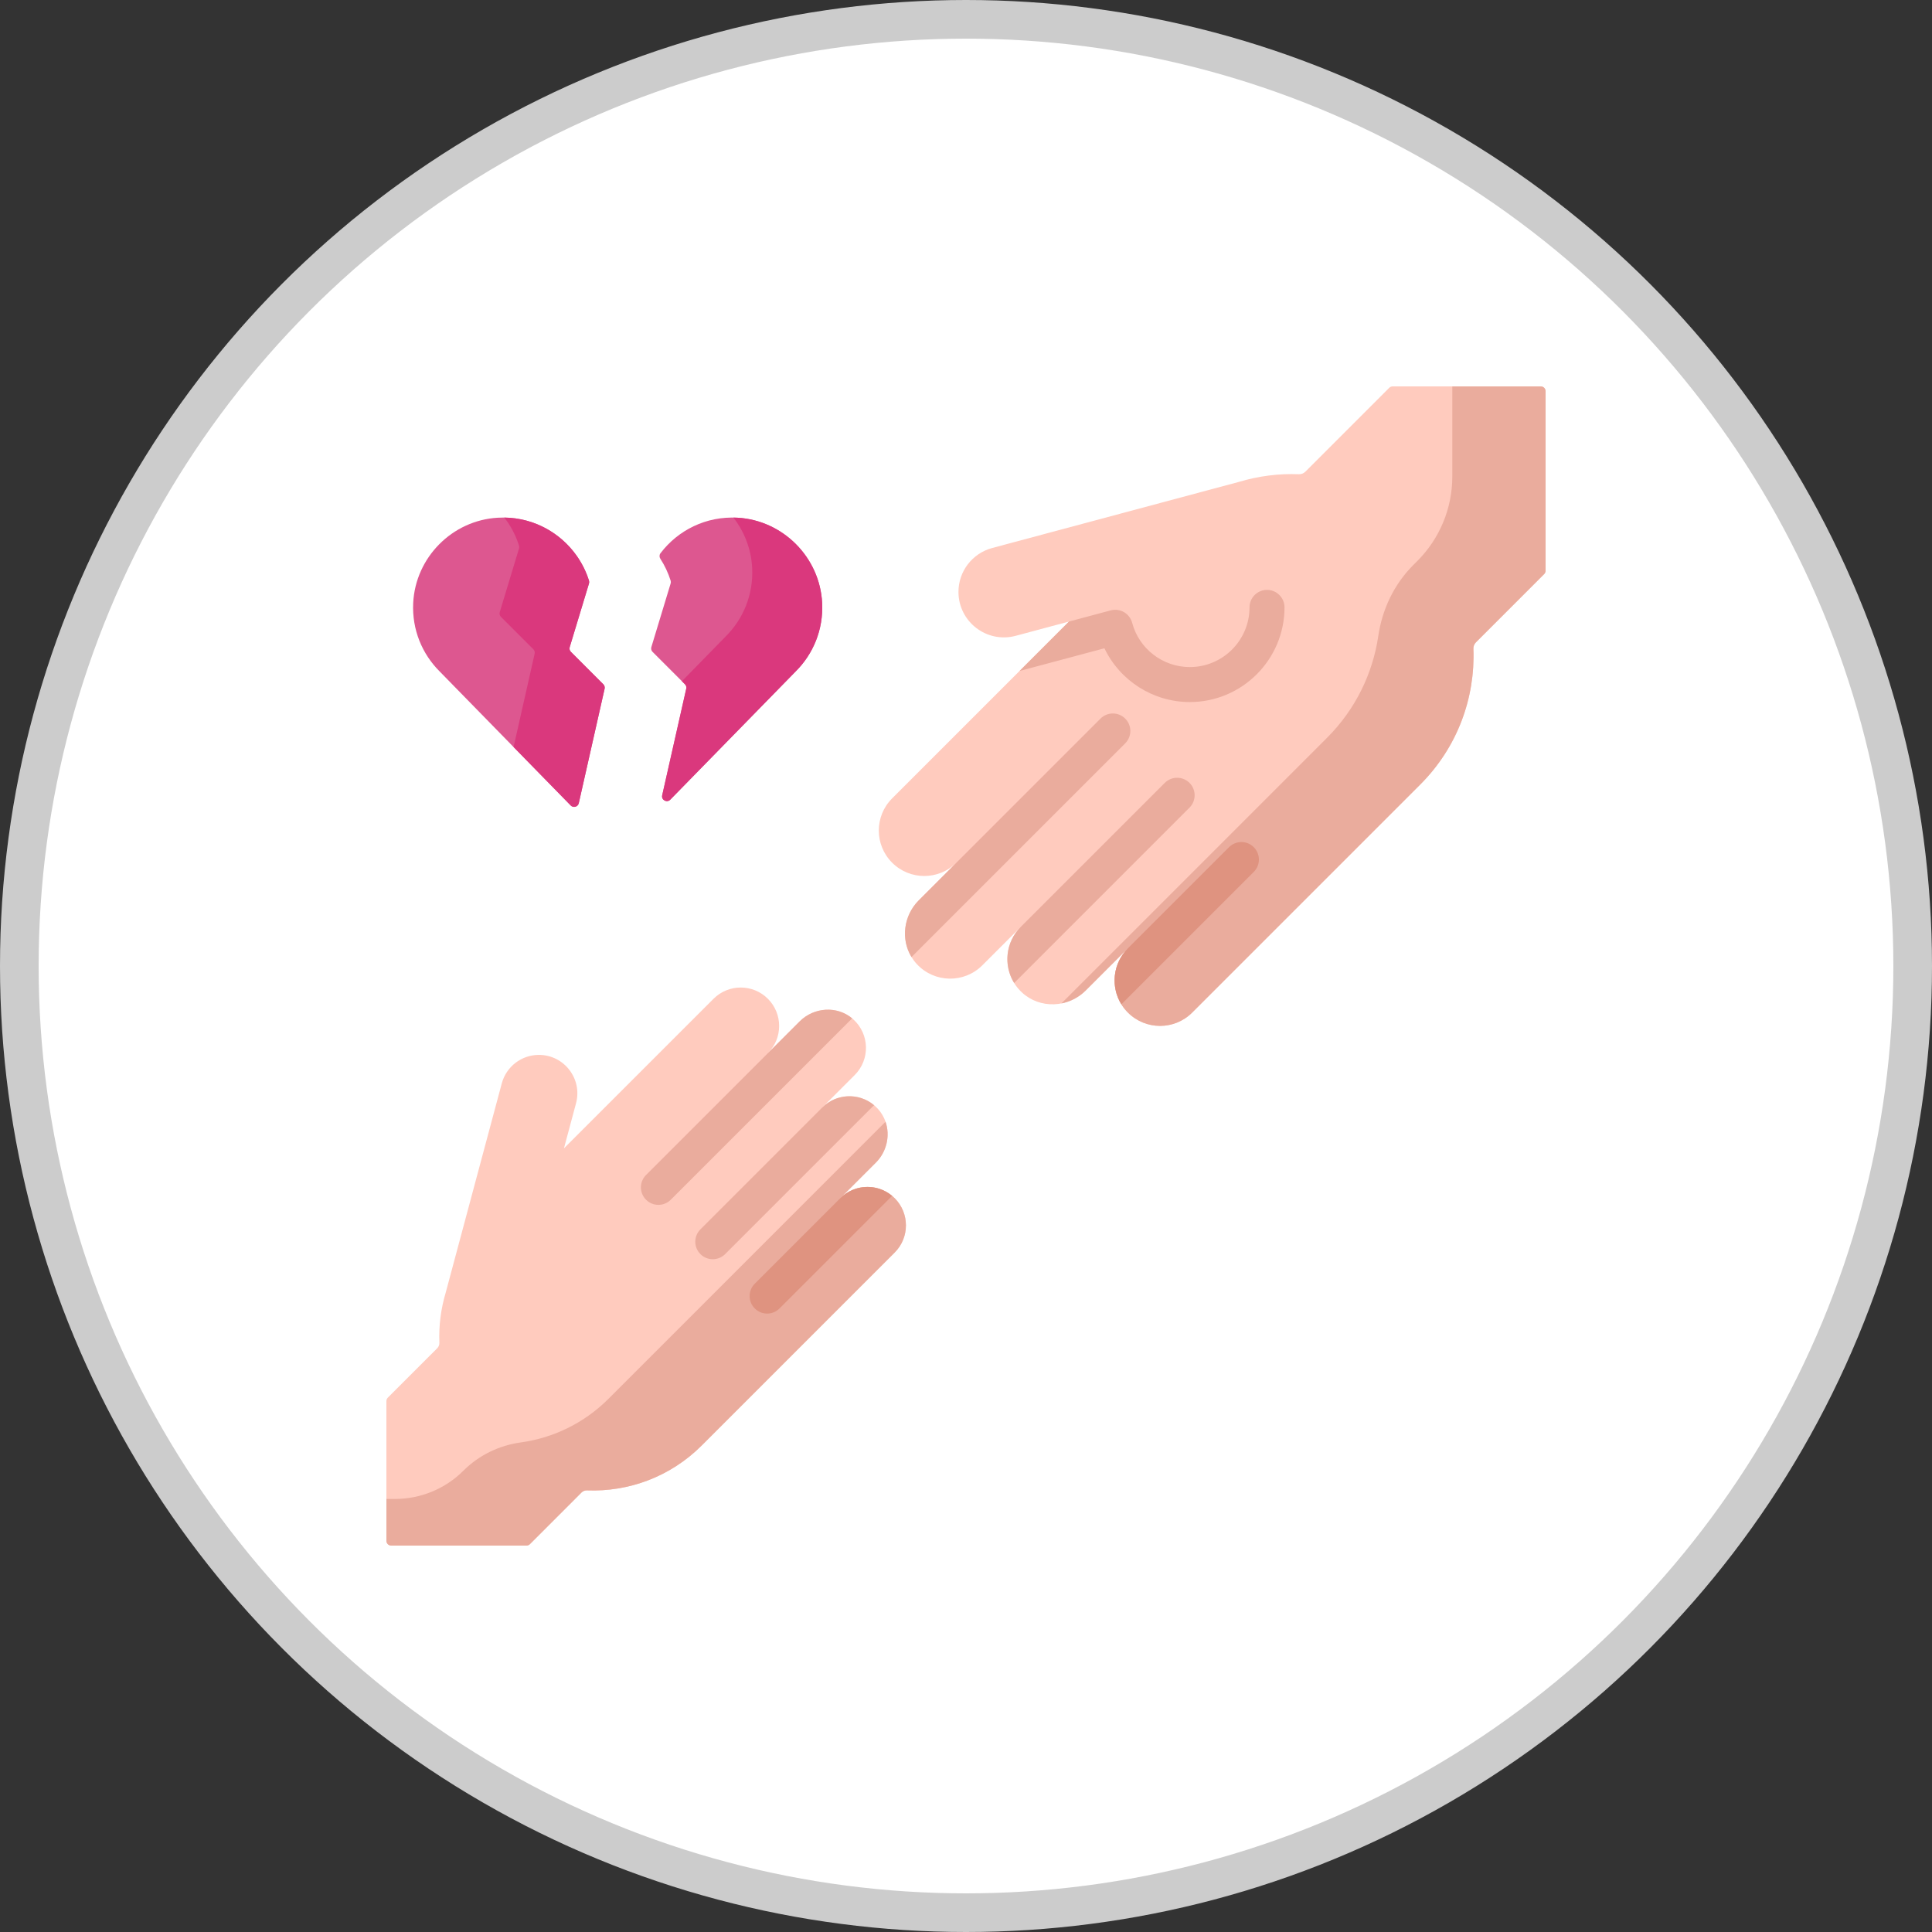 <svg xmlns="http://www.w3.org/2000/svg" width="100" height="100" fill="none" viewBox="0 0 100 100"><rect x="0" y="0" width="100" height="100" fill="#333333" stroke="none"/><circle cx="50" cy="50" r="49" fill="#fff" stroke="#CCC" stroke-width="2"/><g clip-path="url(#clip0)"><path fill="#DD5790" d="M29.551 33.74C29.486 33.676 29.462 33.581 29.489 33.494L30.486 30.201C30.501 30.153 30.501 30.102 30.486 30.054C30.342 29.594 30.128 29.165 29.858 28.779C28.966 27.506 27.456 26.698 25.762 26.797C23.407 26.933 21.503 28.855 21.387 31.211C21.319 32.595 21.855 33.855 22.754 34.751H22.754L29.54 41.691C29.677 41.831 29.915 41.763 29.958 41.572L31.295 35.648C31.313 35.565 31.288 35.478 31.228 35.418L29.551 33.74Z"/><path fill="#DD5790" d="M41.187 34.75C42.086 33.855 42.623 32.595 42.554 31.211C42.437 28.855 40.533 26.933 38.178 26.797C36.548 26.702 35.087 27.447 34.185 28.638C34.122 28.721 34.123 28.835 34.18 28.922C34.405 29.27 34.585 29.65 34.712 30.053C34.727 30.101 34.726 30.153 34.712 30.201L33.714 33.493C33.688 33.581 33.711 33.675 33.776 33.74L35.454 35.418C35.514 35.478 35.539 35.565 35.52 35.647L34.275 41.164C34.22 41.407 34.519 41.57 34.693 41.391L41.187 34.75Z"/><path fill="#DA387D" d="M31.228 35.418L29.55 33.74C29.486 33.676 29.462 33.581 29.488 33.494L30.486 30.201C30.501 30.153 30.501 30.102 30.486 30.054C30.342 29.594 30.128 29.165 29.858 28.779C29.027 27.592 27.658 26.81 26.104 26.789C26.149 26.848 26.193 26.907 26.236 26.968C26.506 27.354 26.72 27.783 26.864 28.243C26.879 28.29 26.879 28.342 26.864 28.39L25.867 31.683C25.84 31.77 25.864 31.865 25.929 31.929L27.607 33.607C27.667 33.667 27.692 33.754 27.673 33.837L26.583 38.666L29.54 41.69C29.677 41.831 29.915 41.763 29.958 41.572L31.295 35.648C31.313 35.565 31.288 35.478 31.228 35.418Z"/><path fill="#DA387D" d="M42.554 31.211C42.437 28.855 40.533 26.933 38.178 26.797C38.105 26.792 38.032 26.79 37.96 26.789C38.528 27.52 38.884 28.423 38.932 29.4C39.001 30.784 38.464 32.044 37.565 32.939H37.565L35.296 35.26L35.454 35.418C35.514 35.478 35.539 35.565 35.52 35.647L34.275 41.164C34.22 41.407 34.519 41.57 34.693 41.391L41.186 34.75H41.186C42.086 33.855 42.622 32.595 42.554 31.211Z"/><path fill="#FFCBBE" d="M67.564 24.416C67.474 24.505 67.352 24.551 67.226 24.546C66.189 24.506 65.147 24.637 64.146 24.937V24.937L51.354 28.365C50.325 28.641 49.61 29.573 49.61 30.637C49.61 32.184 51.078 33.31 52.572 32.91L55.33 32.171L46.176 41.325C45.257 42.244 45.257 43.733 46.176 44.652C47.095 45.571 48.585 45.571 49.503 44.652L47.557 46.599C46.655 47.501 46.588 48.97 47.458 49.904C48.37 50.884 49.905 50.905 50.844 49.966L52.831 47.979C51.892 48.918 51.912 50.453 52.892 51.366C53.826 52.236 55.296 52.169 56.198 51.267L58.381 49.084C57.462 50.003 57.462 51.492 58.381 52.411C59.299 53.33 60.789 53.33 61.708 52.411L73.515 40.604L73.515 40.604C75.445 38.673 76.362 36.113 76.264 33.584C76.259 33.458 76.305 33.335 76.394 33.246L79.927 29.714C79.974 29.667 80 29.603 80 29.537V20.25C80 20.112 79.888 20 79.75 20H72.084C72.017 20 71.953 20.026 71.906 20.073L67.564 24.416Z"/><path fill="#FFCBBE" d="M30.1 77.252C30.175 77.177 30.279 77.138 30.385 77.142C32.524 77.225 34.69 76.45 36.322 74.817L46.308 64.832C47.085 64.055 47.085 62.795 46.308 62.018C45.531 61.241 44.271 61.241 43.494 62.018L45.334 60.178C46.091 59.421 46.161 58.187 45.44 57.394C44.67 56.548 43.359 56.525 42.56 57.325L44.239 55.645C45.039 54.845 45.016 53.534 44.17 52.764C43.377 52.043 42.144 52.113 41.386 52.871L39.746 54.511C40.523 53.734 40.523 52.474 39.746 51.697C38.969 50.92 37.709 50.92 36.932 51.697L29.19 59.438L29.815 57.106C30.154 55.842 29.202 54.601 27.893 54.601C26.993 54.601 26.205 55.206 25.972 56.076L23.073 66.894H23.073C22.819 67.741 22.708 68.622 22.742 69.499C22.746 69.605 22.707 69.709 22.632 69.784L20.073 72.343C20.026 72.39 20 72.454 20 72.52V79.749C20 79.888 20.112 80 20.25 80H27.249C27.315 80 27.379 79.974 27.426 79.927L30.1 77.252Z"/><path fill="#EAAC9D" d="M79.749 20H75.171V24.669C75.171 26.306 74.52 27.877 73.363 29.035L73.152 29.245C72.161 30.236 71.545 31.529 71.341 32.915C71.056 34.845 70.171 36.704 68.686 38.19L68.685 38.19L54.938 51.937C55.401 51.847 55.843 51.621 56.197 51.267L58.38 49.084C57.462 50.003 57.462 51.493 58.38 52.411C59.299 53.33 60.789 53.33 61.707 52.411L73.514 40.605L73.514 40.604C75.445 38.674 76.361 36.113 76.263 33.584C76.258 33.458 76.304 33.336 76.394 33.247L79.926 29.714C79.973 29.667 80 29.603 80 29.537V20.25C80 20.112 79.888 20 79.749 20V20Z"/><path fill="#EAAC9D" d="M46.308 62.018C45.531 61.241 44.271 61.241 43.494 62.018L45.334 60.178C45.901 59.611 46.082 58.777 45.835 58.061L31.494 72.403C30.218 73.678 28.619 74.43 26.96 74.659C25.837 74.814 24.791 75.318 23.989 76.12C23.051 77.058 21.778 77.586 20.45 77.586H20V79.75C20 79.888 20.112 80 20.25 80H27.249C27.315 80 27.379 79.974 27.426 79.927L30.1 77.252C30.175 77.177 30.279 77.138 30.386 77.142C32.524 77.225 34.69 76.45 36.323 74.817L46.308 64.832C47.085 64.055 47.085 62.795 46.308 62.018Z"/><path fill="#EAAC9D" d="M66.486 31.438C66.486 30.938 66.08 30.532 65.58 30.532C65.08 30.532 64.675 30.938 64.675 31.438C64.675 33.141 63.289 34.527 61.585 34.527C60.186 34.527 58.959 33.585 58.6 32.235C58.538 32.003 58.386 31.805 58.178 31.684C57.97 31.564 57.723 31.531 57.491 31.593L55.33 32.171L52.771 34.73L57.164 33.555C57.967 35.23 59.676 36.338 61.585 36.338C64.287 36.338 66.486 34.14 66.486 31.438Z"/><path fill="#EAAC9D" d="M56.961 37.195L47.553 46.603C46.765 47.394 46.618 48.62 47.179 49.538L58.241 38.475C58.595 38.122 58.595 37.548 58.241 37.195C57.888 36.841 57.314 36.841 56.961 37.195Z"/><path fill="#EAAC9D" d="M61.569 40.522C61.215 40.169 60.642 40.169 60.288 40.522L52.829 47.981C52.043 48.769 51.931 49.973 52.492 50.879L61.569 41.803C61.922 41.449 61.922 40.876 61.569 40.522Z"/><path fill="#DF9380" d="M64.895 43.849C64.542 43.496 63.969 43.496 63.615 43.849L58.378 49.086C57.593 49.873 57.481 51.078 58.041 51.984L64.895 45.13C65.249 44.776 65.249 44.203 64.895 43.849Z"/><path fill="#EAAC9D" d="M33.439 60.818C33.085 61.171 33.085 61.745 33.439 62.098C33.616 62.275 33.848 62.363 34.079 62.363C34.311 62.363 34.543 62.275 34.719 62.098L44.107 52.71C43.314 52.048 42.124 52.133 41.386 52.871L33.439 60.818Z"/><path fill="#EAAC9D" d="M36.893 65.177C37.125 65.177 37.356 65.089 37.533 64.912L45.241 57.204C44.459 56.55 43.294 56.59 42.559 57.325L36.253 63.632C35.899 63.985 35.899 64.558 36.253 64.912C36.429 65.089 36.661 65.177 36.893 65.177Z"/><path fill="#DF9380" d="M43.494 62.018L39.067 66.445C38.713 66.799 38.713 67.372 39.067 67.726C39.244 67.903 39.475 67.991 39.707 67.991C39.939 67.991 40.17 67.903 40.347 67.726L46.175 61.898C45.394 61.244 44.228 61.284 43.494 62.018Z"/></g><defs><clipPath id="clip0"><rect width="60" height="60" fill="#fff" transform="translate(20 20)"/></clipPath></defs></svg>
